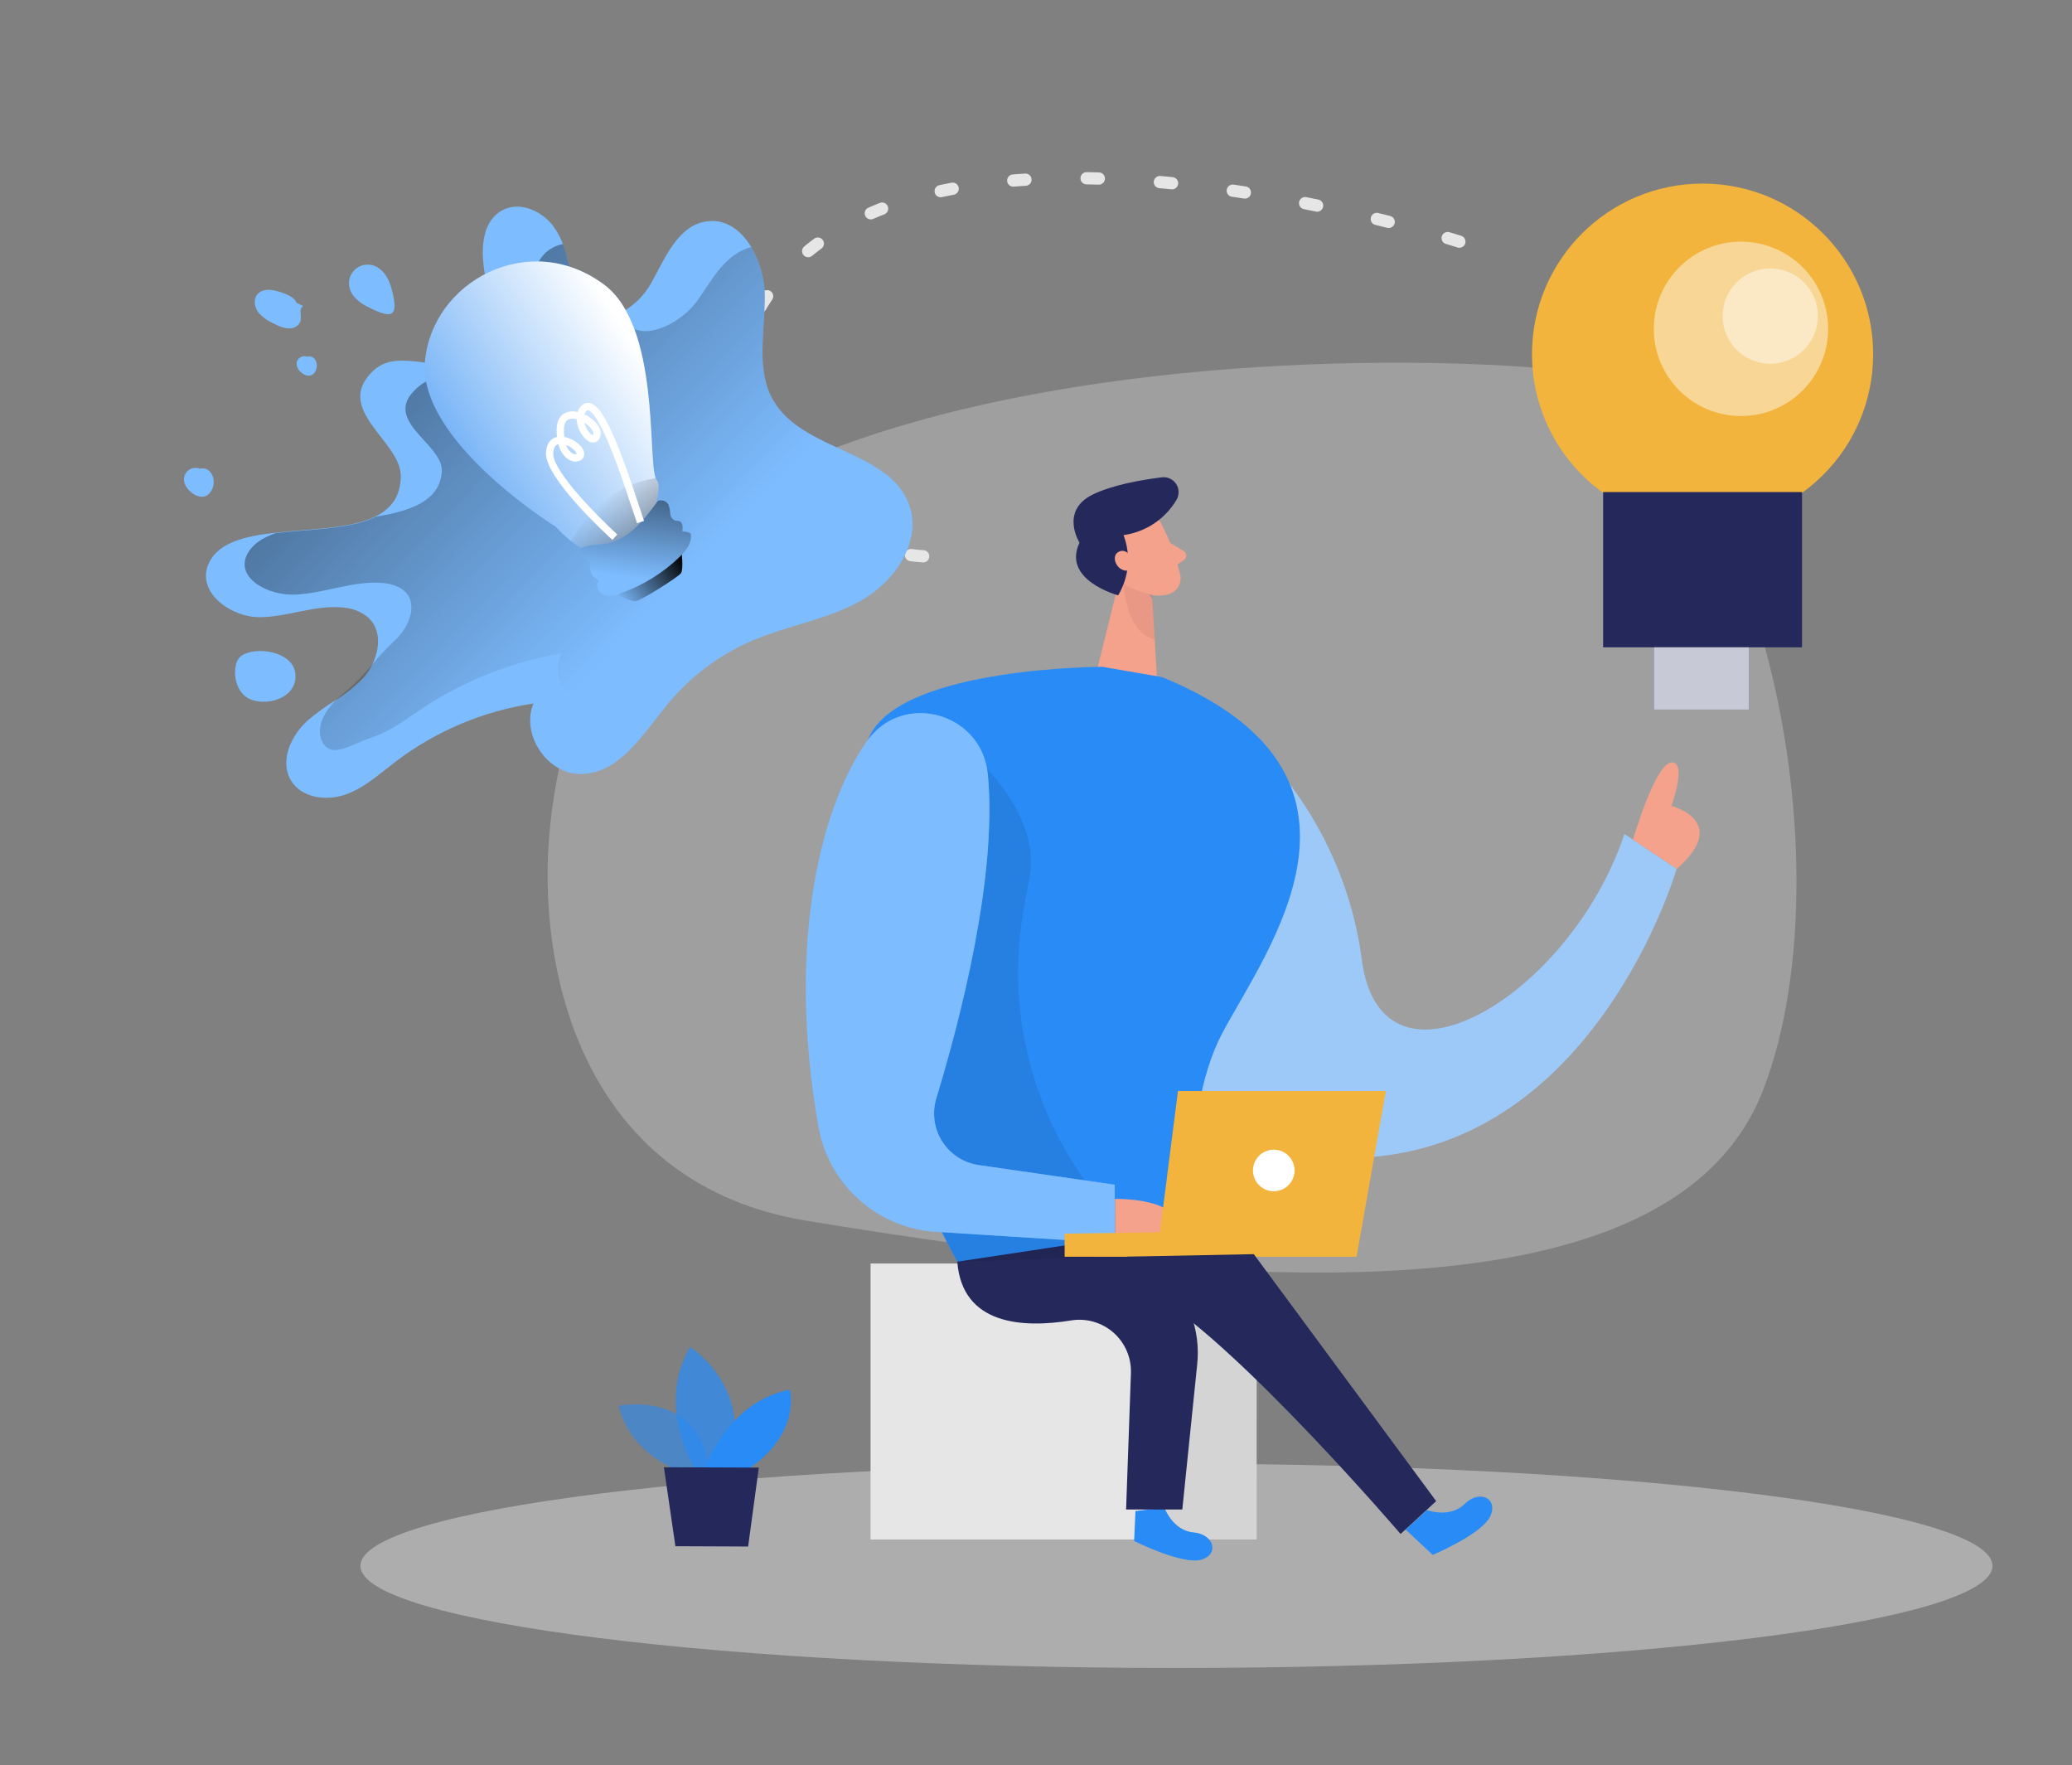<svg width="560" height="477" viewBox="0 0 560 477" fill="none" xmlns="http://www.w3.org/2000/svg">
<rect x="0" y="0" width="560" height="477" fill="#808080" stroke="none"/>
<path opacity="0.45" d="M317.956 450.677C439.76 450.677 538.502 438.325 538.502 423.088C538.502 407.851 439.76 395.499 317.956 395.499C196.152 395.499 97.41 407.851 97.41 423.088C97.41 438.325 196.152 450.677 317.956 450.677Z" fill="#E6E6E6"/>
<path d="M335.265 197.451C353.271 213.503 364.91 235.491 368.061 259.406C373.334 299.558 424.379 269.324 439.042 225.371L453.125 234.76C453.125 234.76 431.471 309.691 368.061 312.782C304.651 315.873 281.939 214.114 335.265 197.451Z" fill="#7DBCFF"/>
<path opacity="0.46" d="M335.265 197.451C353.271 213.503 364.91 235.491 368.061 259.406C373.334 299.558 424.379 269.324 439.042 225.371L453.125 234.76C453.125 234.76 431.471 309.691 368.061 312.782C304.651 315.873 281.939 214.114 335.265 197.451Z" fill="#7DBCFF"/>
<path opacity="0.3" d="M208.059 128.518C174.999 144.42 151.51 182.456 148.319 227.467C145.625 265.487 159.229 320.169 217.945 329.839C332.201 348.601 451.797 358.072 476.493 294.596C501.189 231.121 473.468 104.119 415.679 99.408C369.725 95.689 272.593 97.441 208.059 128.518Z" fill="#E6E6E6"/>
<path d="M313.844 141.513C316.188 145.929 317.934 150.638 319.035 155.514C319.129 156.103 319.105 156.704 318.965 157.284C318.826 157.863 318.572 158.409 318.22 158.89C317.868 159.371 317.425 159.778 316.915 160.087C316.405 160.395 315.839 160.6 315.249 160.688C313.369 161.106 311.409 160.967 309.606 160.289C307.804 159.611 306.238 158.423 305.1 156.87L299.529 150.704C298.543 149.352 298.001 147.728 297.977 146.055C297.954 144.383 298.45 142.744 299.397 141.365C302.653 136.009 311.497 136.538 313.844 141.513Z" fill="#F4A28C"/>
<path d="M303.708 151.861L296.633 180.508L312.7 183.269L311.427 161.862L303.708 151.861Z" fill="#F4A28C"/>
<path d="M316.258 146.687L319.944 148.885C320.149 149.017 320.317 149.198 320.434 149.412C320.55 149.625 320.611 149.865 320.611 150.108C320.611 150.352 320.55 150.591 320.434 150.805C320.317 151.019 320.149 151.2 319.944 151.332L317.101 153.299L316.258 146.687Z" fill="#F4A28C"/>
<path opacity="0.31" d="M311.512 160.737C311.512 160.737 305.611 159.465 303.66 157.613C303.66 157.613 304.206 171.036 312.074 172.788L311.512 160.737Z" fill="#CE8172"/>
<path d="M301.067 149.15C301.067 149.15 296.24 147.597 295.414 151.349C294.587 155.101 299.959 156.688 302.72 153.895C301.622 152.56 301.035 150.878 301.067 149.15Z" fill="#F4A28C"/>
<path d="M235.29 415.964H339.629V341.397H235.29V415.964Z" fill="#E6E6E6"/>
<path opacity="0.08" d="M312.09 415.98L317.098 350.322L338.042 353.513L339.53 373.431L339.629 415.98H312.09Z" fill="black"/>
<path d="M314.702 407.352C314.702 407.352 316.95 413.567 322.554 414.046C328.158 414.526 329.645 420.014 324.604 421.435C319.562 422.857 306.52 416.377 306.52 416.377L306.883 408.277L314.702 407.352Z" fill="#298BF5"/>
<path d="M385.667 408.013C385.667 408.013 391.832 410.343 395.849 406.36C399.866 402.376 404.99 404.839 402.792 409.666C400.593 414.492 387.22 420.129 387.22 420.129L379.914 413.302L385.667 408.013Z" fill="#298BF5"/>
<path d="M314.073 182.954L298.006 180.177C298.006 180.177 244.564 180.177 235.191 198.559C225.819 216.94 227.802 284.979 258.714 340.9L322.008 342.719C322.008 342.719 318.487 301.658 330.273 279.292C342.059 256.927 378.756 209.403 314.073 182.954Z" fill="#298BF5"/>
<path d="M258.727 340.9L289.688 336.222C294.158 335.547 298.723 335.905 303.034 337.267C307.345 338.629 311.287 340.96 314.558 344.081C317.829 347.202 320.342 351.03 321.905 355.272C323.468 359.514 324.039 364.058 323.574 368.555L319.541 407.864H304.35L305.656 371.051C305.733 368.992 305.353 366.941 304.542 365.046C303.731 363.151 302.51 361.46 300.967 360.094C299.424 358.728 297.597 357.721 295.618 357.146C293.639 356.571 291.557 356.442 289.522 356.769C276.348 358.918 260.032 357.992 258.727 340.9Z" fill="#24285B"/>
<path opacity="0.08" d="M264.152 205.122C264.152 205.122 281.707 220.495 278.186 237.488C277.607 240.232 277.012 243.538 276.417 247.174C274.136 261.26 274.994 275.675 278.928 289.391C282.863 303.107 289.778 315.785 299.179 326.519L310.221 339.165L258.73 340.901L254.316 332.272L230.281 292.318L264.152 205.122Z" fill="black"/>
<path d="M234.319 200.245C222.599 216.775 212.169 253.141 221.227 304.517C222.58 312.102 226.437 319.014 232.182 324.147C237.927 329.281 245.227 332.339 252.916 332.833L301.283 335.892V320.105L264.536 314.799C262.525 314.511 260.6 313.791 258.893 312.688C257.187 311.586 255.739 310.127 254.649 308.412C253.559 306.697 252.853 304.767 252.58 302.754C252.306 300.74 252.472 298.692 253.064 296.748C259.544 275.424 269.595 236.81 266.983 209.287C265.462 192.575 244.039 186.558 234.319 200.245Z" fill="#7DBCFF"/>
<path opacity="0.46" d="M234.319 200.245C222.599 216.775 212.169 253.141 221.227 304.517C222.58 312.102 226.437 319.014 232.182 324.147C237.927 329.281 245.227 332.339 252.916 332.833L301.283 335.892V320.105L264.536 314.799C262.525 314.511 260.6 313.791 258.893 312.688C257.187 311.586 255.739 310.127 254.649 308.412C253.559 306.697 252.853 304.767 252.58 302.754C252.306 300.74 252.472 298.692 253.064 296.748C259.544 275.424 269.595 236.81 266.983 209.287C265.462 192.575 244.039 186.558 234.319 200.245Z" fill="#7DBCFF"/>
<path d="M301.348 323.941C301.348 323.941 320.969 323.445 318.175 333.677C315.382 343.909 301.348 335.892 301.348 335.892V323.941Z" fill="#F4A28C"/>
<path d="M366.637 339.562L374.555 294.781H318.369L313.492 332.966L287.738 333.313V339.562H366.637Z" fill="#F2B43C"/>
<path d="M344.261 321.874C347.365 321.874 349.881 319.358 349.881 316.254C349.881 313.15 347.365 310.634 344.261 310.634C341.157 310.634 338.641 313.15 338.641 316.254C338.641 319.358 341.157 321.874 344.261 321.874Z" fill="white"/>
<path opacity="0.58" d="M185.932 398.359C185.932 398.359 170.542 394.161 167.203 379.829C167.203 379.829 191.04 375.019 191.717 399.665L185.932 398.359Z" fill="#298BF5"/>
<path opacity="0.73" d="M187.818 396.822C187.818 396.822 177.074 379.829 186.529 363.944C186.529 363.944 204.712 375.515 196.596 396.872L187.818 396.822Z" fill="#298BF5"/>
<path d="M190.594 396.839C190.594 396.839 196.264 378.887 213.438 375.498C213.438 375.498 216.662 387.152 202.314 396.888L190.594 396.839Z" fill="#298BF5"/>
<path d="M179.434 396.442L182.541 417.782L202.196 417.865L205.088 396.541L179.434 396.442Z" fill="#24285B"/>
<path d="M302.205 160.853C302.205 160.853 286.931 156.803 291.758 146.637C291.758 146.637 286.353 138.025 295.329 133.628C300.618 131.033 308.454 129.661 314.008 128.967C314.761 128.876 315.525 128.998 316.213 129.321C316.9 129.643 317.483 130.152 317.895 130.79C318.307 131.428 318.531 132.168 318.542 132.927C318.554 133.686 318.351 134.433 317.958 135.083C316.439 137.637 314.366 139.817 311.891 141.462C309.416 143.108 306.603 144.176 303.66 144.588C304.661 147.233 305.051 150.07 304.799 152.887C304.547 155.705 303.66 158.428 302.205 160.853Z" fill="#24285B"/>
<path d="M305.991 151.018C305.991 151.018 304.569 147.861 302.271 149.134C299.974 150.407 302.023 154.986 305.462 154.093L305.991 151.018Z" fill="#F4A28C"/>
<path d="M441.352 226.859C441.352 226.859 447.335 206.312 451.733 206.014C456.13 205.717 451.733 217.751 451.733 217.751C451.733 217.751 467.866 221.85 453.204 234.76L441.352 226.859Z" fill="#F4A28C"/>
<path d="M460.153 141.81C485.615 141.81 506.256 121.17 506.256 95.708C506.256 70.246 485.615 49.605 460.153 49.605C434.692 49.605 414.051 70.246 414.051 95.708C414.051 121.17 434.692 141.81 460.153 141.81Z" fill="#F2B43C"/>
<path opacity="0.46" d="M470.532 112.404C483.541 112.404 494.088 101.857 494.088 88.848C494.088 75.839 483.541 65.293 470.532 65.293C457.523 65.293 446.977 75.839 446.977 88.848C446.977 101.857 457.523 112.404 470.532 112.404Z" fill="white"/>
<path opacity="0.46" d="M478.447 98.286C485.559 98.286 491.324 92.521 491.324 85.409C491.324 78.297 485.559 72.532 478.447 72.532C471.336 72.532 465.57 78.297 465.57 85.409C465.57 92.521 471.336 98.286 478.447 98.286Z" fill="white"/>
<path d="M487.034 132.95H433.277V174.904H487.034V132.95Z" fill="#24285B"/>
<path d="M472.747 174.904H446.977V191.732H472.747V174.904Z" fill="#24285B"/>
<path opacity="0.75" d="M472.747 174.904H446.977V191.732H472.747V174.904Z" fill="white"/>
<path d="M394.424 65.293C394.424 65.293 243.603 16.429 205.088 83.641C179.201 128.785 231.42 154.175 259.521 149.993" stroke="#E6E6E6" stroke-width="3.306" stroke-linecap="round" stroke-linejoin="round" stroke-dasharray="3.31 16.53"/>
<path d="M338.864 338.867L388.157 405.599L378.536 414.476C378.536 414.476 335.657 364.406 312.647 350.306L304.613 339.544L338.864 338.867Z" fill="#24285B"/>
<path d="M245.777 136.576C246.806 139.56 246.913 142.785 246.085 145.831C244.45 152.541 239.031 158.667 232.827 162.217C223.767 167.362 213.161 168.946 203.561 172.997C194.612 176.788 186.706 182.675 180.511 190.163C173.821 198.285 167.381 209.221 156.793 209.127C147.807 209.078 140.729 198.396 144.182 190.073C130.634 192.109 117.814 197.518 106.904 205.805C102.543 209.118 98.422 212.949 93.251 214.726C88.079 216.503 81.43 215.551 78.636 210.865C75.465 205.59 78.697 198.594 83.338 194.504C85.756 192.489 88.317 190.651 91.002 189.007C93.532 187.404 95.874 185.521 97.985 183.395C99.04 182.262 99.92 180.978 100.595 179.585C102.747 175.258 102.978 169.996 99.523 166.857C97.665 165.307 95.373 164.372 92.962 164.181C85.359 163.305 77.867 166.715 70.215 166.761C62.563 166.806 53.657 160.447 56.067 153.125C58.23 146.762 65.775 144.888 74.51 143.93C83.983 142.863 94.828 142.921 101.622 139.485C105.655 137.444 108.262 134.176 108.324 128.719C108.42 119.146 89.655 110.543 101.023 100.054C108.349 93.316 120.903 102.48 128.871 96.234C134.503 91.807 133.095 83.069 131.467 76.091C129.838 69.112 129.564 59.949 135.97 56.711C140.678 54.335 146.681 57.072 149.738 61.378C150.718 62.767 151.509 64.279 152.089 65.877C153.295 69.259 154.136 72.761 154.597 76.322C155.028 78.912 155.528 81.633 157.241 83.573C160.057 86.754 164.198 86.45 167.989 84.407C171.276 82.605 174.006 79.936 175.881 76.691C179.688 69.938 183.04 61.151 190.715 59.85C195.978 58.956 200.247 62.115 203.032 66.77C205.353 70.698 206.621 75.159 206.714 79.72C206.811 89.423 204.139 99.94 209.068 108.301C217.099 121.988 240.57 121.636 245.777 136.576Z" fill="#7DBCFF"/>
<path d="M245.774 136.577C246.802 139.561 246.909 142.785 246.082 145.831C244.393 147.133 242.588 148.275 240.689 149.243C231.507 153.938 220.962 155.747 211.293 159.542C202.476 162.979 194.458 168.188 187.734 174.847C180.734 181.863 173.871 191.215 163.468 191.678C154.601 192.063 148.084 183.561 151.837 176.523C138.443 178.809 125.666 183.837 114.304 191.29C109.875 194.231 105.593 197.59 100.404 199.305C95.215 201.019 90.035 204.781 87.495 201.059C85.028 197.45 87.234 192.616 90.89 189.07C91.505 188.419 92.181 187.828 92.908 187.304C95.708 184.973 98.278 182.378 100.583 179.554C102.471 177.296 104.489 175.149 106.626 173.125C110.973 169.207 113.156 162.613 108.898 159.368C107.24 158.087 104.884 157.572 102.544 157.452C95.057 157.095 87.535 160.271 79.976 160.658C72.418 161.044 63.896 156.221 66.643 150.132C67.95 147.227 70.805 145.323 74.526 144.034C83.999 142.966 94.844 143.024 101.638 139.589C111.104 138.074 118.865 135.282 119.409 127.47C119.952 119.658 101.815 113.358 113.529 104.14C121.08 98.225 133.07 105.201 141.2 99.668C146.994 95.714 145.988 88.574 144.742 82.874C143.496 77.175 143.587 69.536 150.048 66.591C150.709 66.29 151.404 66.069 152.118 65.935C153.309 69.3 154.139 72.782 154.593 76.323C155.024 78.912 155.525 81.633 157.237 83.574C160.054 86.754 164.194 86.45 167.986 84.408C168.267 85.68 168.903 86.847 169.82 87.773C174.611 92.298 184.439 86.977 188.515 81.183C192.422 75.653 195.973 68.603 203.013 66.775C205.333 70.703 206.601 75.163 206.694 79.725C206.792 89.428 204.12 99.945 209.049 108.306C217.096 121.989 240.566 121.636 245.774 136.577Z" fill="url(#paint0_linear_551_9030)"/>
<path d="M99.857 83.144C97.275 81.957 94.681 79.957 94.356 77.147C94.261 76.368 94.35 75.577 94.614 74.837C94.879 74.098 95.313 73.431 95.88 72.888C96.448 72.346 97.135 71.944 97.886 71.713C98.637 71.483 99.431 71.431 100.205 71.562C103.005 72.023 104.915 74.751 105.671 77.493C106.067 78.943 107.393 83.38 106.024 84.528C104.654 85.676 101.142 83.735 99.857 83.144Z" fill="#7DBCFF"/>
<path d="M65.246 177.171C64.385 177.857 63.831 178.856 63.705 179.949C63 183.473 64.439 187.713 67.799 189.004C72.99 190.995 80.866 188.048 79.76 181.577C78.846 176.12 69.383 174.469 65.246 177.171Z" fill="#7DBCFF"/>
<path d="M80.161 81.82C79.594 80.442 78.061 79.769 76.665 79.233C74.245 78.302 71.022 77.573 69.466 79.656C68.416 81.058 68.823 83.163 69.913 84.532C71.111 85.833 72.582 86.854 74.219 87.523C75.414 88.229 76.755 88.653 78.139 88.761C79.527 88.749 81.012 87.903 81.258 86.544C81.504 85.186 80.717 83.31 81.962 82.712" fill="#7DBCFF"/>
<path d="M54.442 126.861C53.978 126.582 53.45 126.429 52.909 126.417C52.368 126.405 51.834 126.534 51.358 126.792C50.882 127.049 50.482 127.426 50.197 127.886C49.911 128.345 49.751 128.871 49.731 129.412C49.662 130.93 50.706 132.287 51.921 133.197C52.743 133.893 53.796 134.256 54.873 134.216C56.711 133.99 57.834 131.909 57.757 130.097C57.743 129.085 57.357 128.114 56.671 127.369C56.336 127.01 55.905 126.755 55.429 126.633C54.953 126.512 54.452 126.53 53.986 126.686" fill="#7DBCFF"/>
<path d="M83.357 96.532C83.043 96.347 82.687 96.245 82.323 96.236C81.959 96.228 81.599 96.314 81.277 96.485C80.955 96.657 80.683 96.908 80.487 97.215C80.291 97.522 80.177 97.874 80.157 98.238C80.18 98.756 80.327 99.261 80.587 99.709C80.847 100.157 81.212 100.536 81.65 100.813C82.209 101.291 82.929 101.538 83.663 101.505C84.914 101.356 85.677 99.94 85.617 98.682C85.613 97.992 85.349 97.329 84.878 96.826C84.642 96.581 84.34 96.41 84.008 96.333C83.677 96.257 83.33 96.277 83.011 96.394" fill="#7DBCFF"/>
<path d="M166.252 160.29C166.252 160.29 170.32 162.654 171.834 162.433C173.349 162.211 183.378 155.886 184.075 154.838C184.772 153.79 184.179 148.653 184.179 148.653L166.252 160.29Z" fill="url(#paint1_linear_551_9030)"/>
<path d="M177.18 129.143C177.25 129.378 177.369 129.596 177.529 129.781C180.162 132.562 171.599 159.722 154.366 146.228C152.886 145.052 151.505 143.757 150.236 142.356C150.236 142.356 112.887 119.219 114.858 97.581C116.82 76.062 142.965 61.842 163.238 76.89C178.245 87.992 175.06 123.323 177.18 129.143Z" fill="#79B5F7"/>
<path d="M177.18 129.143C177.25 129.378 177.369 129.596 177.529 129.781C180.162 132.562 171.599 159.722 154.366 146.228C152.886 145.052 151.505 143.757 150.236 142.356C150.236 142.356 112.887 119.219 114.858 97.581C116.82 76.062 142.965 61.842 163.238 76.89C178.245 87.992 175.06 123.323 177.18 129.143Z" fill="url(#paint2_linear_551_9030)"/>
<path d="M177.537 129.78C180.17 132.561 171.607 159.721 154.373 146.227C156.518 141.749 159.717 137.859 163.694 134.888C167.672 131.917 172.31 129.955 177.212 129.169C177.278 129.392 177.388 129.6 177.537 129.78Z" fill="url(#paint3_linear_551_9030)"/>
<path d="M158.766 151.319C159.047 151.484 159.277 151.724 159.43 152.013C159.513 152.311 159.524 152.625 159.463 152.928C159.41 153.751 159.612 154.57 160.041 155.274C160.47 155.979 161.105 156.534 161.861 156.864C160.754 157.999 161.684 160.128 163.169 160.715C164.653 161.301 166.33 160.852 167.823 160.278C173.774 158.167 179.203 154.803 183.743 150.414C185.474 148.726 187.187 146.484 186.659 144.121C185.963 143.773 185.198 143.589 184.421 143.581C184.593 142.535 184.583 141.121 183.554 140.802C183.219 140.702 182.852 140.76 182.511 140.67C182.119 140.511 181.782 140.242 181.54 139.896C181.298 139.549 181.161 139.14 181.145 138.718C181.116 137.872 180.934 137.039 180.607 136.257C180.316 135.798 179.872 135.457 179.353 135.294C178.835 135.13 178.275 135.155 177.773 135.364C174.208 140.285 170.117 145.566 164.178 146.819C161.431 147.377 152.972 146.968 158.766 151.319Z" fill="#7DBCFF"/>
<path d="M158.766 151.319C159.047 151.484 159.277 151.724 159.43 152.013C159.513 152.311 159.524 152.625 159.463 152.928C159.41 153.751 159.612 154.57 160.041 155.274C160.47 155.979 161.105 156.534 161.861 156.864C160.754 157.999 161.684 160.128 163.169 160.715C164.653 161.301 166.33 160.852 167.823 160.278C173.774 158.167 179.203 154.803 183.743 150.414C185.474 148.726 187.187 146.484 186.659 144.121C185.963 143.773 185.198 143.589 184.421 143.581C184.593 142.535 184.583 141.121 183.554 140.802C183.219 140.702 182.852 140.76 182.511 140.67C182.119 140.511 181.782 140.242 181.54 139.896C181.298 139.549 181.161 139.14 181.145 138.718C181.116 137.872 180.934 137.039 180.607 136.257C180.316 135.798 179.872 135.457 179.353 135.294C178.835 135.13 178.275 135.155 177.773 135.364C174.208 140.285 170.117 145.566 164.178 146.819C161.431 147.377 152.972 146.968 158.766 151.319Z" fill="url(#paint4_linear_551_9030)"/>
<path d="M174.061 140.74L172.184 141.369L169.024 131.984C163.066 114.257 160.172 111.131 158.977 110.841C158.889 110.823 158.781 110.794 158.55 110.957C158.276 111.239 158.069 111.58 157.947 111.955C158.91 112.41 159.796 113.012 160.575 113.737C162.081 115.167 162.666 116.732 162.187 118.029C162.077 118.448 161.839 118.821 161.507 119.098C161.175 119.376 160.765 119.542 160.334 119.576C158.744 119.61 157.222 117.725 156.473 115.955C156.1 115.106 155.886 114.197 155.841 113.271C155.148 113.052 154.403 113.065 153.718 113.308C152.854 113.652 152.419 114.653 152.421 116.219C152.417 116.833 152.454 117.446 152.53 118.055C155.055 118.516 157.747 120.598 157.887 122.426C157.948 122.808 157.887 123.199 157.714 123.545C157.541 123.891 157.264 124.174 156.922 124.355C156.447 124.613 155.911 124.739 155.37 124.721C154.829 124.703 154.303 124.541 153.846 124.253C153.094 123.849 151.629 122.724 150.882 120.013C150.254 120.184 149.634 120.753 149.53 122.389C149.185 127.231 161.919 139.928 166.84 144.409L165.506 145.872C163.623 144.161 147.121 128.919 147.555 122.261C147.745 119.294 149.302 118.344 150.526 118.069C150.461 117.449 150.43 116.826 150.434 116.203C150.442 113.177 151.777 111.963 152.929 111.482C153.943 111.094 155.054 111.033 156.105 111.307C156.332 110.652 156.705 110.058 157.197 109.569C157.483 109.268 157.843 109.048 158.241 108.931C158.639 108.813 159.06 108.803 159.464 108.9C161.451 109.375 164.569 112.348 170.923 131.341L174.061 140.74ZM153.02 120.246C153.313 121.193 153.936 122.005 154.776 122.533C154.929 122.641 155.106 122.713 155.291 122.742C155.477 122.771 155.667 122.756 155.846 122.699C155.826 122.013 154.513 120.805 153.02 120.246ZM157.951 114.228C158.025 114.553 158.128 114.87 158.26 115.177C158.923 116.753 159.921 117.573 160.238 117.603C160.238 117.603 160.281 117.516 160.34 117.367C160.522 116.875 160.083 116.029 159.209 115.176C158.821 114.821 158.399 114.503 157.951 114.228Z" fill="white"/>
<defs>
<linearGradient id="paint0_linear_551_9030" x1="176.456" y1="164.436" x2="0.272" y2="-7.556" gradientUnits="userSpaceOnUse">
<stop stop-color="#010101" stop-opacity="0"/>
<stop offset="0.54" stop-color="#010101" stop-opacity="0.54"/>
<stop offset="0.95" stop-color="#010101"/>
</linearGradient>
<linearGradient id="paint1_linear_551_9030" x1="167.617" y1="162.446" x2="185.656" y2="150.987" gradientUnits="userSpaceOnUse">
<stop stop-color="#010101" stop-opacity="0"/>
<stop offset="0.95" stop-color="#010101"/>
</linearGradient>
<linearGradient id="paint2_linear_551_9030" x1="127.149" y1="125.68" x2="176.034" y2="94.627" gradientUnits="userSpaceOnUse">
<stop stop-color="white" stop-opacity="0"/>
<stop offset="0.95" stop-color="white"/>
</linearGradient>
<linearGradient id="paint3_linear_551_9030" x1="163.065" y1="134.918" x2="194.588" y2="167.08" gradientUnits="userSpaceOnUse">
<stop stop-color="#010101" stop-opacity="0"/>
<stop offset="0.95" stop-color="#010101"/>
</linearGradient>
<linearGradient id="paint4_linear_551_9030" x1="170.594" y1="156.071" x2="177.075" y2="106.452" gradientUnits="userSpaceOnUse">
<stop stop-color="#010101" stop-opacity="0"/>
<stop offset="0.95" stop-color="#010101"/>
</linearGradient>
</defs>
</svg>
